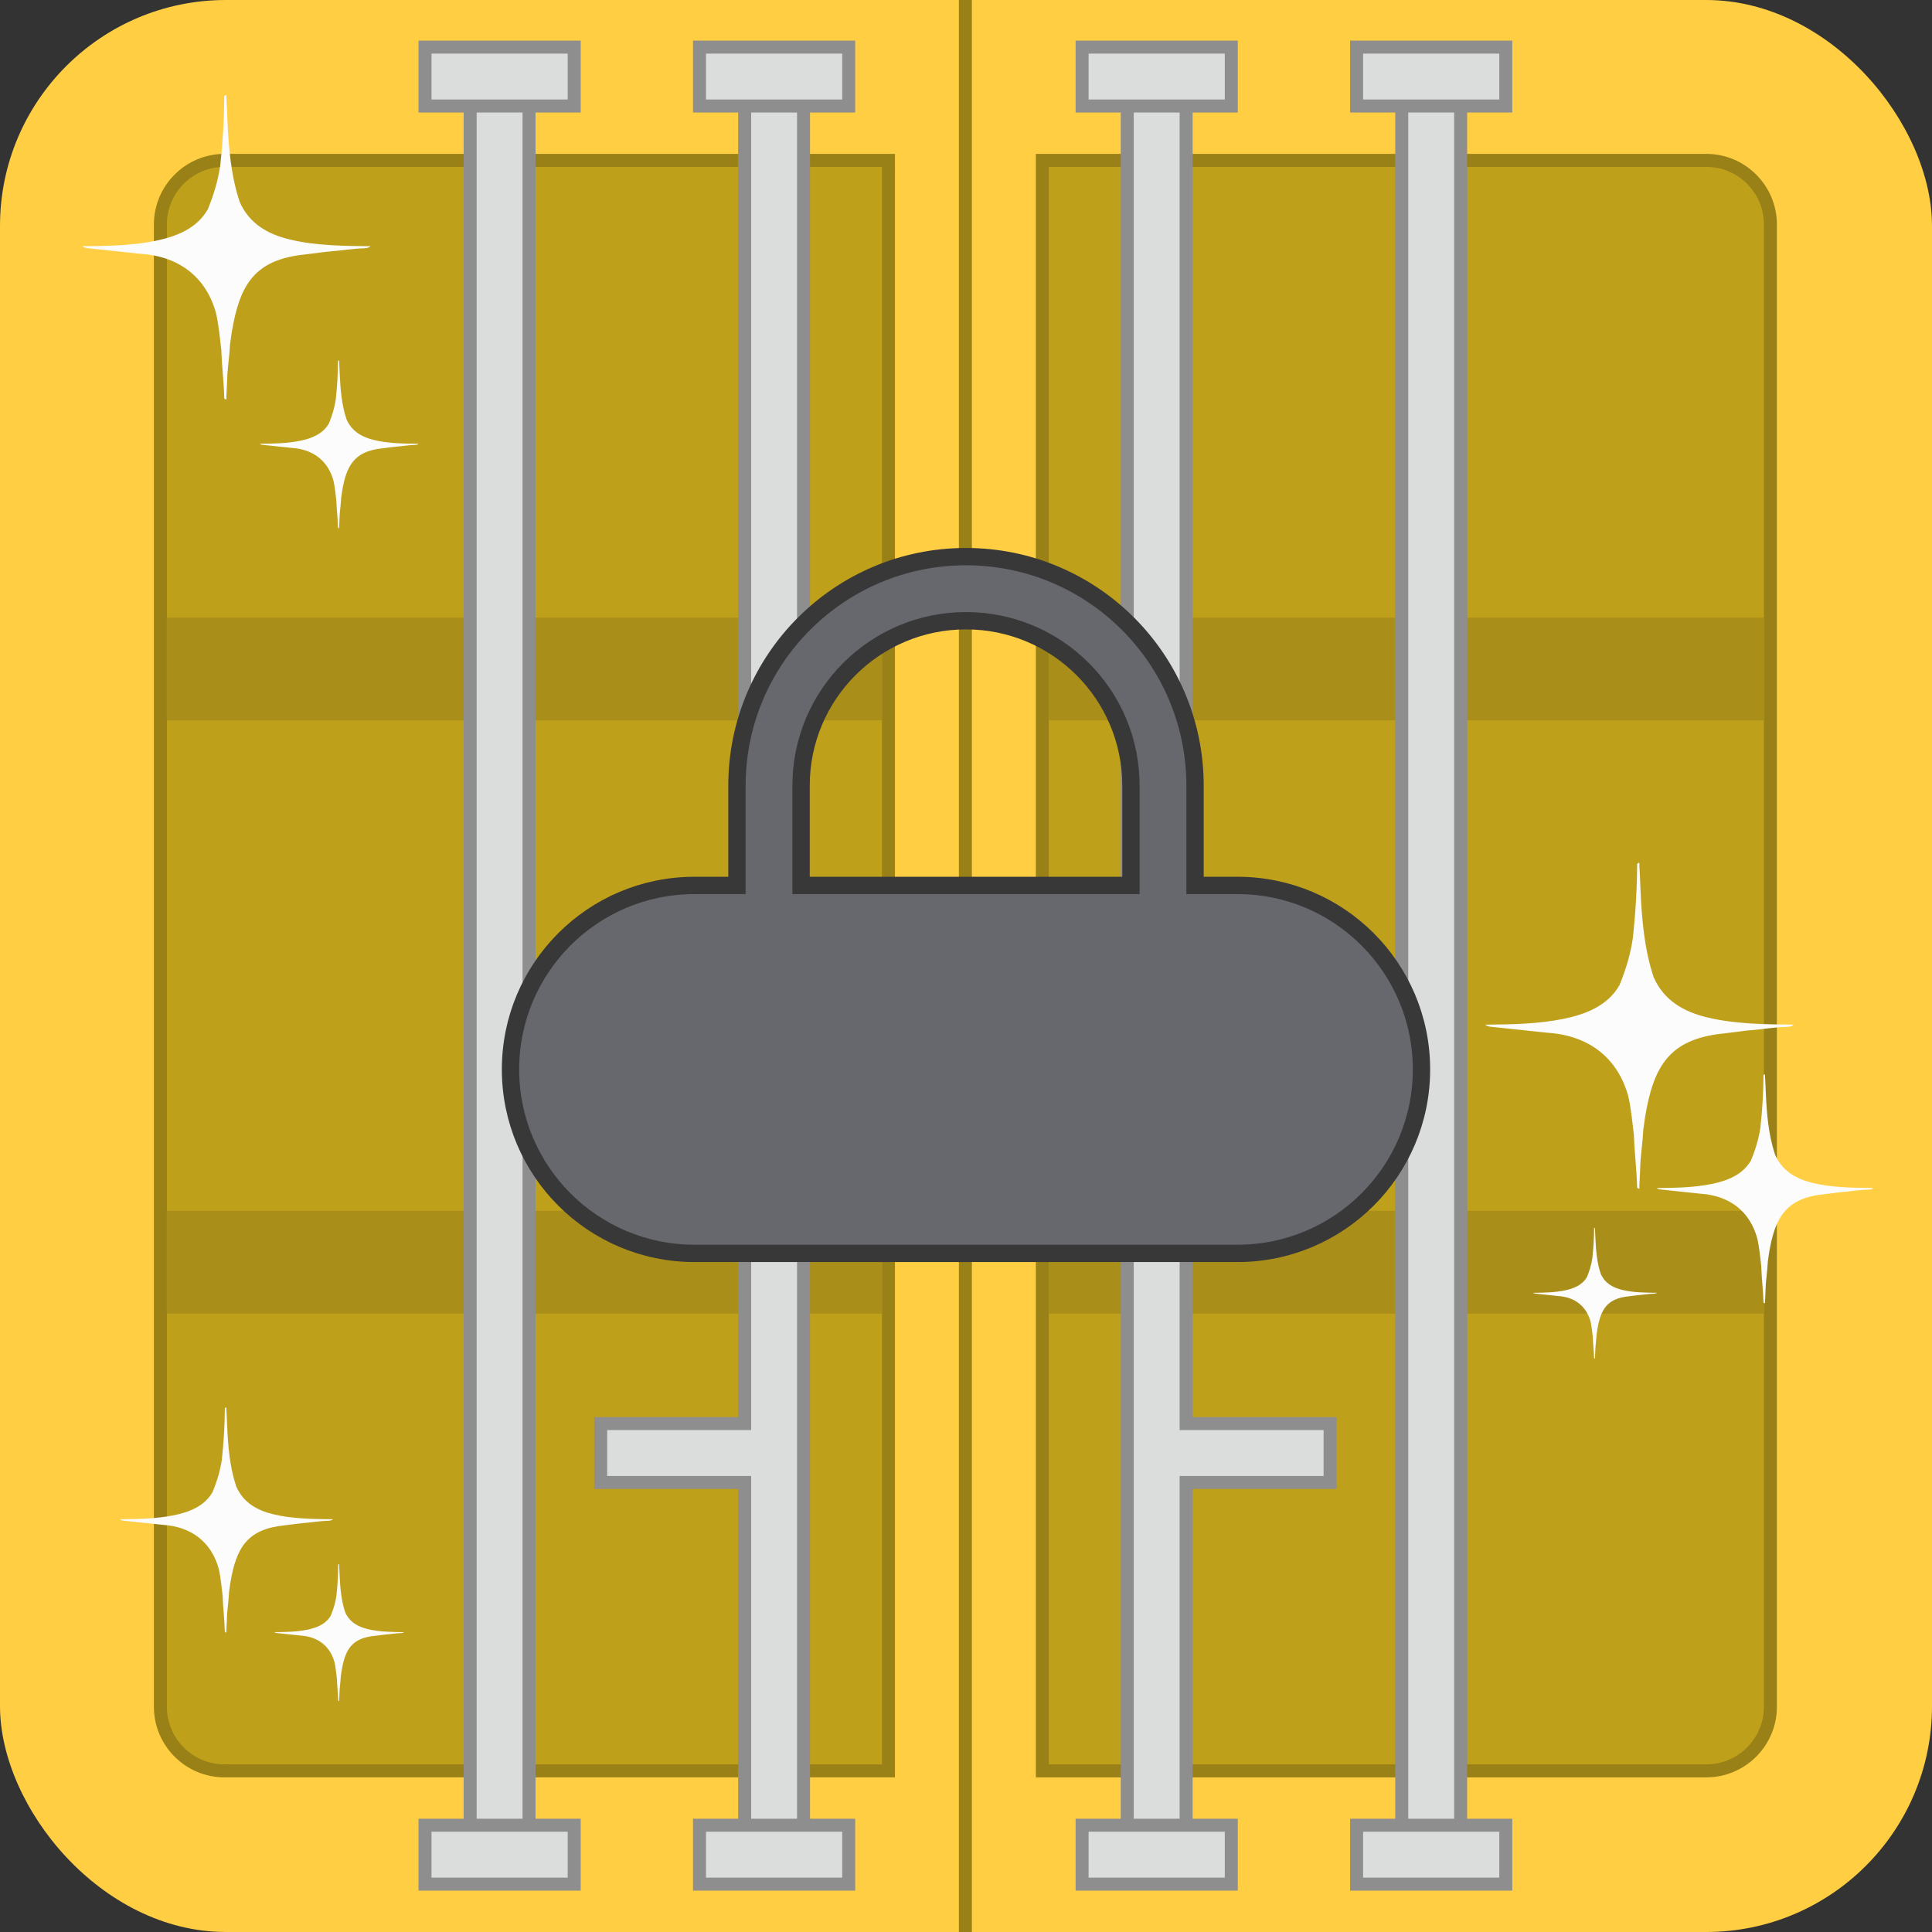 <?xml version="1.0" encoding="UTF-8"?>
<svg id="_Слой_2" data-name="Слой 2" xmlns="http://www.w3.org/2000/svg" viewBox="0 0 445.865 445.865">
  <rect x="0" y="0" width="445.865" height="445.865" fill="#333333" stroke="none"/>
  <defs>
    <style>
      .cls-1 {
        fill: #ffce43;
      }

      .cls-2 {
        fill: #8e8e8e;
      }

      .cls-3 {
        fill: #dbdddd;
      }

      .cls-4 {
        stroke: #998017;
        stroke-width: 3px;
      }

      .cls-4, .cls-5 {
        fill: #bfa01b;
      }

      .cls-4, .cls-6 {
        stroke-miterlimit: 10;
      }

      .cls-7 {
        fill: #fcfcfc;
      }

      .cls-8 {
        fill: #aa8e1a;
      }

      .cls-6 {
        fill: #67686d;
        stroke: #383838;
        stroke-width: 4px;
      }

      .cls-9 {
        fill: #998017;
      }
    </style>
  </defs>
  <g id="_Слой_2-2" data-name="Слой 2">
    <g>
      <g>
        <rect class="cls-1" width="445.865" height="445.865" rx="52.128" ry="52.128"/>
        <g>
          <path class="cls-5" d="M51.809,408.678c-8.159,0-14.796-6.638-14.796-14.796V51.811c0-8.16,6.639-14.799,14.799-14.799h153.225v371.665H51.809Z"/>
          <path class="cls-9" d="M203.537,38.513v368.665H51.809c-7.343,0-13.296-5.953-13.296-13.296V51.812c0-7.345,5.954-13.299,13.299-13.299h151.725M206.537,35.513H51.812c-8.987,0-16.299,7.312-16.299,16.299v342.07c0,8.985,7.31,16.296,16.296,16.296h154.728V35.513h0Z"/>
        </g>
        <g>
          <path class="cls-5" d="M240.549,408.678V37.013h153.225c8.16,0,14.799,6.639,14.799,14.799v342.07c0,8.158-6.637,14.796-14.796,14.796h-153.228Z"/>
          <path class="cls-9" d="M393.774,38.513c7.345,0,13.299,5.954,13.299,13.299v342.07c0,7.343-5.953,13.296-13.296,13.296h-151.728V38.513h151.725M393.774,35.513h-154.725v374.665h154.728c8.986,0,16.296-7.311,16.296-16.296V51.812c0-8.987-7.312-16.299-16.299-16.299h0Z"/>
        </g>
        <rect class="cls-8" x="38.513" y="142.538" width="165.024" height="23.718"/>
        <rect class="cls-8" x="242.049" y="142.538" width="165.024" height="23.718"/>
        <rect class="cls-8" x="38.513" y="279.435" width="165.024" height="23.718"/>
        <rect class="cls-8" x="242.049" y="279.435" width="165.024" height="23.718"/>
        <g>
          <rect class="cls-3" x="323.494" y="40.013" width="13.591" height="365.665"/>
          <path class="cls-2" d="M335.585,41.513v362.665h-10.591V41.513h10.591M338.585,38.513h-16.591v368.665h16.591V38.513h0Z"/>
        </g>
        <line class="cls-4" x1="222.793" x2="222.793" y2="445.865"/>
        <path class="cls-7" d="M20.442,57.304c-.673-.038-1.148-.196-1.424-.475,5.602-.044,11.394-.135,16.897-1.258,4.768-.973,9.556-2.843,12.054-7.292,1.353-3.361,2.308-6.418,2.856-10.047.589-5.357.903-10.716.941-16.076.646-.424.447-.23.475.353.08,1.661.18,3.319.237,5.109.274,6.408.808,12.894,2.848,18.998,2.223,5.023,6.446,7.426,11.625,8.671,5.913,1.421,12.452,1.473,18.513,1.541-.186.274-.66.432-1.424.475-2.803.065-4.932.495-7.732.715-1.595.125-1.727.218-3.453.402l-2.494.309c-11.696,1.187-15.073,7.051-16.895,18.04-.102.617-.274,1.94-.375,2.667-.149,2.608-.406,4.285-.614,6.839-.068,2.146-.167,3.606-.237,5.347-.023.585.167.775-.475.353-.148-4.594-.535-6.771-.703-11.36-.273-2.203-.608-5.821-1.208-8.342-2.323-8.478-8.73-13.137-17.364-13.696"/>
        <path class="cls-7" d="M383.417,274.531c-.506-.029-.863-.148-1.071-.357,4.213-.033,8.57-.101,12.709-.946,3.587-.732,7.187-2.138,9.067-5.484,1.018-2.528,1.736-4.828,2.148-7.557.443-4.029.679-8.06.708-12.091.486-.319.336-.173.357.265.06,1.249.136,2.496.178,3.843.206,4.82.608,9.698,2.142,14.289,1.672,3.778,4.848,5.586,8.744,6.522,4.448,1.069,9.366,1.108,13.924,1.159-.14.206-.497.325-1.071.357-2.108.049-3.71.373-5.815.538-1.2.094-1.299.164-2.597.303l-1.876.232c-8.797.893-11.337,5.304-12.707,13.569-.077.464-.206,1.46-.282,2.006-.112,1.962-.306,3.223-.462,5.144-.051,1.614-.126,2.712-.178,4.022-.018.44.126.583-.357.265-.112-3.455-.402-5.093-.529-8.544-.205-1.657-.457-4.378-.909-6.275-1.747-6.376-6.567-9.881-13.06-10.301"/>
        <path class="cls-7" d="M344.283,236.98c-.721-.041-1.229-.21-1.525-.509,5.998-.047,12.201-.144,18.094-1.347,5.106-1.042,10.233-3.044,12.908-7.808,1.449-3.599,2.471-6.873,3.059-10.759.631-5.737.967-11.475,1.007-17.214.692-.454.478-.246.508.378.086,1.778.193,3.554.254,5.471.294,6.862.866,13.808,3.049,20.344,2.381,5.379,6.902,7.952,12.449,9.285,6.332,1.522,13.334,1.578,19.824,1.65-.199.293-.707.463-1.525.509-3.002.069-5.282.531-8.279.766-1.708.134-1.849.233-3.698.431l-2.671.33c-12.524,1.271-16.141,7.551-18.091,19.318-.11.661-.294,2.078-.401,2.856-.159,2.793-.435,4.589-.657,7.324-.073,2.298-.179,3.861-.254,5.726-.025.627.179.83-.508.378-.159-4.919-.573-7.251-.753-12.165-.292-2.359-.651-6.234-1.294-8.933-2.488-9.078-9.349-14.067-18.594-14.666"/>
        <path class="cls-7" d="M354.439,298.555c-.289-.016-.493-.084-.611-.204,2.404-.019,4.89-.058,7.252-.54,2.047-.418,4.101-1.22,5.174-3.13.581-1.443.99-2.755,1.226-4.312.253-2.299.387-4.599.404-6.9.277-.182.192-.099.204.151.034.713.077,1.424.102,2.193.118,2.75.347,5.534,1.222,8.154.954,2.156,2.766,3.187,4.99,3.721,2.538.61,5.344.632,7.946.661-.08.117-.283.185-.611.204-1.203.028-2.117.213-3.318.307-.685.054-.741.094-1.482.173l-1.071.132c-5.02.51-6.469,3.026-7.251,7.743-.044.265-.118.833-.161,1.145-.064,1.119-.174,1.839-.263,2.935-.029.921-.072,1.548-.102,2.295-.01.251.072.333-.204.151-.064-1.972-.229-2.906-.302-4.876-.117-.945-.261-2.498-.519-3.581-.997-3.639-3.747-5.638-7.453-5.878"/>
        <path class="cls-7" d="M28.726,350.964c-.498-.028-.849-.145-1.053-.351,4.142-.033,8.426-.1,12.496-.93,3.526-.719,7.067-2.102,8.914-5.392,1.001-2.486,1.707-4.746,2.112-7.43.436-3.962.668-7.924.696-11.888.478-.314.33-.17.351.261.059,1.228.133,2.454.175,3.778.203,4.738.598,9.535,2.106,14.049,1.644,3.715,4.767,5.492,8.597,6.412,4.373,1.051,9.208,1.089,13.69,1.139-.137.202-.488.319-1.053.351-2.073.048-3.648.366-5.717.529-1.179.093-1.277.161-2.554.298l-1.845.228c-8.649.878-11.147,5.214-12.493,13.34-.076.456-.203,1.435-.277,1.972-.11,1.929-.3,3.169-.454,5.058-.05,1.587-.124,2.666-.175,3.954-.017.433.124.573-.351.261-.11-3.397-.395-5.007-.52-8.401-.202-1.629-.45-4.305-.893-6.169-1.718-6.269-6.456-9.714-12.841-10.128"/>
        <path class="cls-7" d="M63.968,376.879c-.303-.017-.516-.088-.641-.214,2.52-.02,5.126-.061,7.602-.566,2.145-.438,4.299-1.279,5.423-3.28.609-1.512,1.038-2.888,1.285-4.52.265-2.41.406-4.821.423-7.232.291-.191.201-.103.214.159.036.747.081,1.493.107,2.299.123,2.883.364,5.801,1.281,8.547,1,2.26,2.9,3.341,5.23,3.901,2.66.639,5.602.663,8.329.693-.083.123-.297.194-.641.214-1.261.029-2.219.223-3.478.322-.718.056-.777.098-1.554.181l-1.122.139c-5.262.534-6.781,3.172-7.6,8.116-.046.278-.123.873-.169,1.2-.067,1.173-.183,1.928-.276,3.077-.031.965-.075,1.622-.107,2.405-.011.263.075.349-.214.159-.067-2.067-.241-3.046-.316-5.111-.123-.991-.274-2.619-.544-3.753-1.045-3.814-3.928-5.91-7.812-6.161"/>
        <path class="cls-7" d="M60.751,102.675c-.371-.021-.632-.108-.785-.262,3.087-.024,6.279-.074,9.311-.693,2.628-.536,5.266-1.566,6.642-4.018.746-1.852,1.272-3.537,1.574-5.536.325-2.952.497-5.905.518-8.858.356-.234.246-.127.262.194.044.915.099,1.829.131,2.815.151,3.531.445,7.105,1.569,10.469,1.225,2.768,3.552,4.092,6.406,4.778,3.258.783,6.862.812,10.201.849-.102.151-.364.238-.785.262-1.545.036-2.718.273-4.26.394-.879.069-.951.12-1.903.222l-1.375.17c-6.445.654-8.306,3.885-9.31,9.941-.056.34-.151,1.069-.207,1.47-.082,1.437-.224,2.361-.338,3.769-.038,1.182-.092,1.987-.131,2.946-.013.322.092.427-.262.194-.082-2.531-.295-3.731-.387-6.26-.15-1.214-.335-3.208-.666-4.597-1.28-4.672-4.811-7.239-9.568-7.547"/>
        <g>
          <g>
            <rect class="cls-3" x="108.501" y="19.17" width="13.591" height="407.351"/>
            <path class="cls-2" d="M120.592,20.669v404.352h-10.591V20.669h10.591M123.592,17.669h-16.591v410.352h16.591V17.669h0Z"/>
          </g>
          <g>
            <rect class="cls-3" x="98.082" y="421.225" width="34.43" height="13.591"/>
            <path class="cls-2" d="M131.011,422.725v10.591h-31.43v-10.591h31.43M134.011,419.725h-37.43v16.591h37.43v-16.591h0Z"/>
          </g>
          <g>
            <rect class="cls-3" x="98.082" y="10.874" width="34.43" height="13.591"/>
            <path class="cls-2" d="M131.011,12.374v10.591h-31.43v-10.591h31.43M134.011,9.374h-37.43v16.591h37.43V9.374h0Z"/>
          </g>
        </g>
        <g>
          <g>
            <polygon class="cls-3" points="171.848 426.52 171.848 342.121 138.625 342.121 138.625 328.53 171.848 328.53 171.848 19.17 185.439 19.17 185.439 426.52 171.848 426.52"/>
            <path class="cls-2" d="M183.939,20.669v404.352h-10.591v-84.4h-33.223v-10.591h33.223V20.669h10.591M186.939,17.669h-16.591v309.361h-33.223v16.591h33.223v84.4h16.591V17.669h0Z"/>
          </g>
          <g>
            <rect class="cls-3" x="161.428" y="10.874" width="34.43" height="13.591"/>
            <path class="cls-2" d="M194.359,12.374v10.591h-31.43v-10.591h31.43M197.359,9.374h-37.43v16.591h37.43V9.374h0Z"/>
          </g>
          <g>
            <rect class="cls-3" x="161.428" y="421.225" width="34.43" height="13.591"/>
            <path class="cls-2" d="M194.359,422.725v10.591h-31.43v-10.591h31.43M197.359,419.725h-37.43v16.591h37.43v-16.591h0Z"/>
          </g>
        </g>
        <g>
          <g>
            <rect class="cls-3" x="323.494" y="19.17" width="13.591" height="407.351"/>
            <path class="cls-2" d="M335.585,20.669v404.352h-10.591V20.669h10.591M338.585,17.669h-16.591v410.352h16.591V17.669h0Z"/>
          </g>
          <g>
            <rect class="cls-3" x="313.074" y="421.225" width="34.43" height="13.591"/>
            <path class="cls-2" d="M346.004,422.725v10.591h-31.43v-10.591h31.43M349.004,419.725h-37.43v16.591h37.43v-16.591h0Z"/>
          </g>
          <g>
            <rect class="cls-3" x="313.074" y="10.874" width="34.43" height="13.591"/>
            <path class="cls-2" d="M346.004,12.374v10.591h-31.43v-10.591h31.43M349.004,9.374h-37.43v16.591h37.43V9.374h0Z"/>
          </g>
        </g>
        <g>
          <g>
            <polygon class="cls-3" points="260.147 426.52 260.147 19.17 273.737 19.17 273.737 328.53 306.961 328.53 306.961 342.121 273.737 342.121 273.737 426.52 260.147 426.52"/>
            <path class="cls-2" d="M272.237,20.669v309.361h33.223v10.591h-33.223v84.4h-10.591V20.669h10.591M275.237,17.669h-16.591v410.352h16.591v-84.4h33.223v-16.591h-33.223V17.669h0Z"/>
          </g>
          <g>
            <rect class="cls-3" x="249.727" y="10.874" width="34.43" height="13.591"/>
            <path class="cls-2" d="M282.657,12.374v10.591h-31.43v-10.591h31.43M285.657,9.374h-37.43v16.591h37.43V9.374h0Z"/>
          </g>
          <g>
            <rect class="cls-3" x="249.727" y="421.225" width="34.43" height="13.591"/>
            <path class="cls-2" d="M282.657,422.725v10.591h-31.43v-10.591h31.43M285.657,419.725h-37.43v16.591h37.43v-16.591h0Z"/>
          </g>
        </g>
      </g>
      <path class="cls-6" d="M285.591,204.339h-9.802v-23.022c0-29.192-23.665-52.857-52.857-52.857s-52.857,23.665-52.857,52.857v23.022h-9.802c-23.449,0-42.458,19.009-42.458,42.458s19.009,42.458,42.458,42.458h125.318c23.449,0,42.458-19.009,42.458-42.458s-19.009-42.458-42.458-42.458ZM192.201,204.339h-7.333v-23.022c0-21.022,17.042-38.065,38.065-38.065s38.065,17.042,38.065,38.065v23.022h-68.796Z"/>
    </g>
  </g>
</svg>